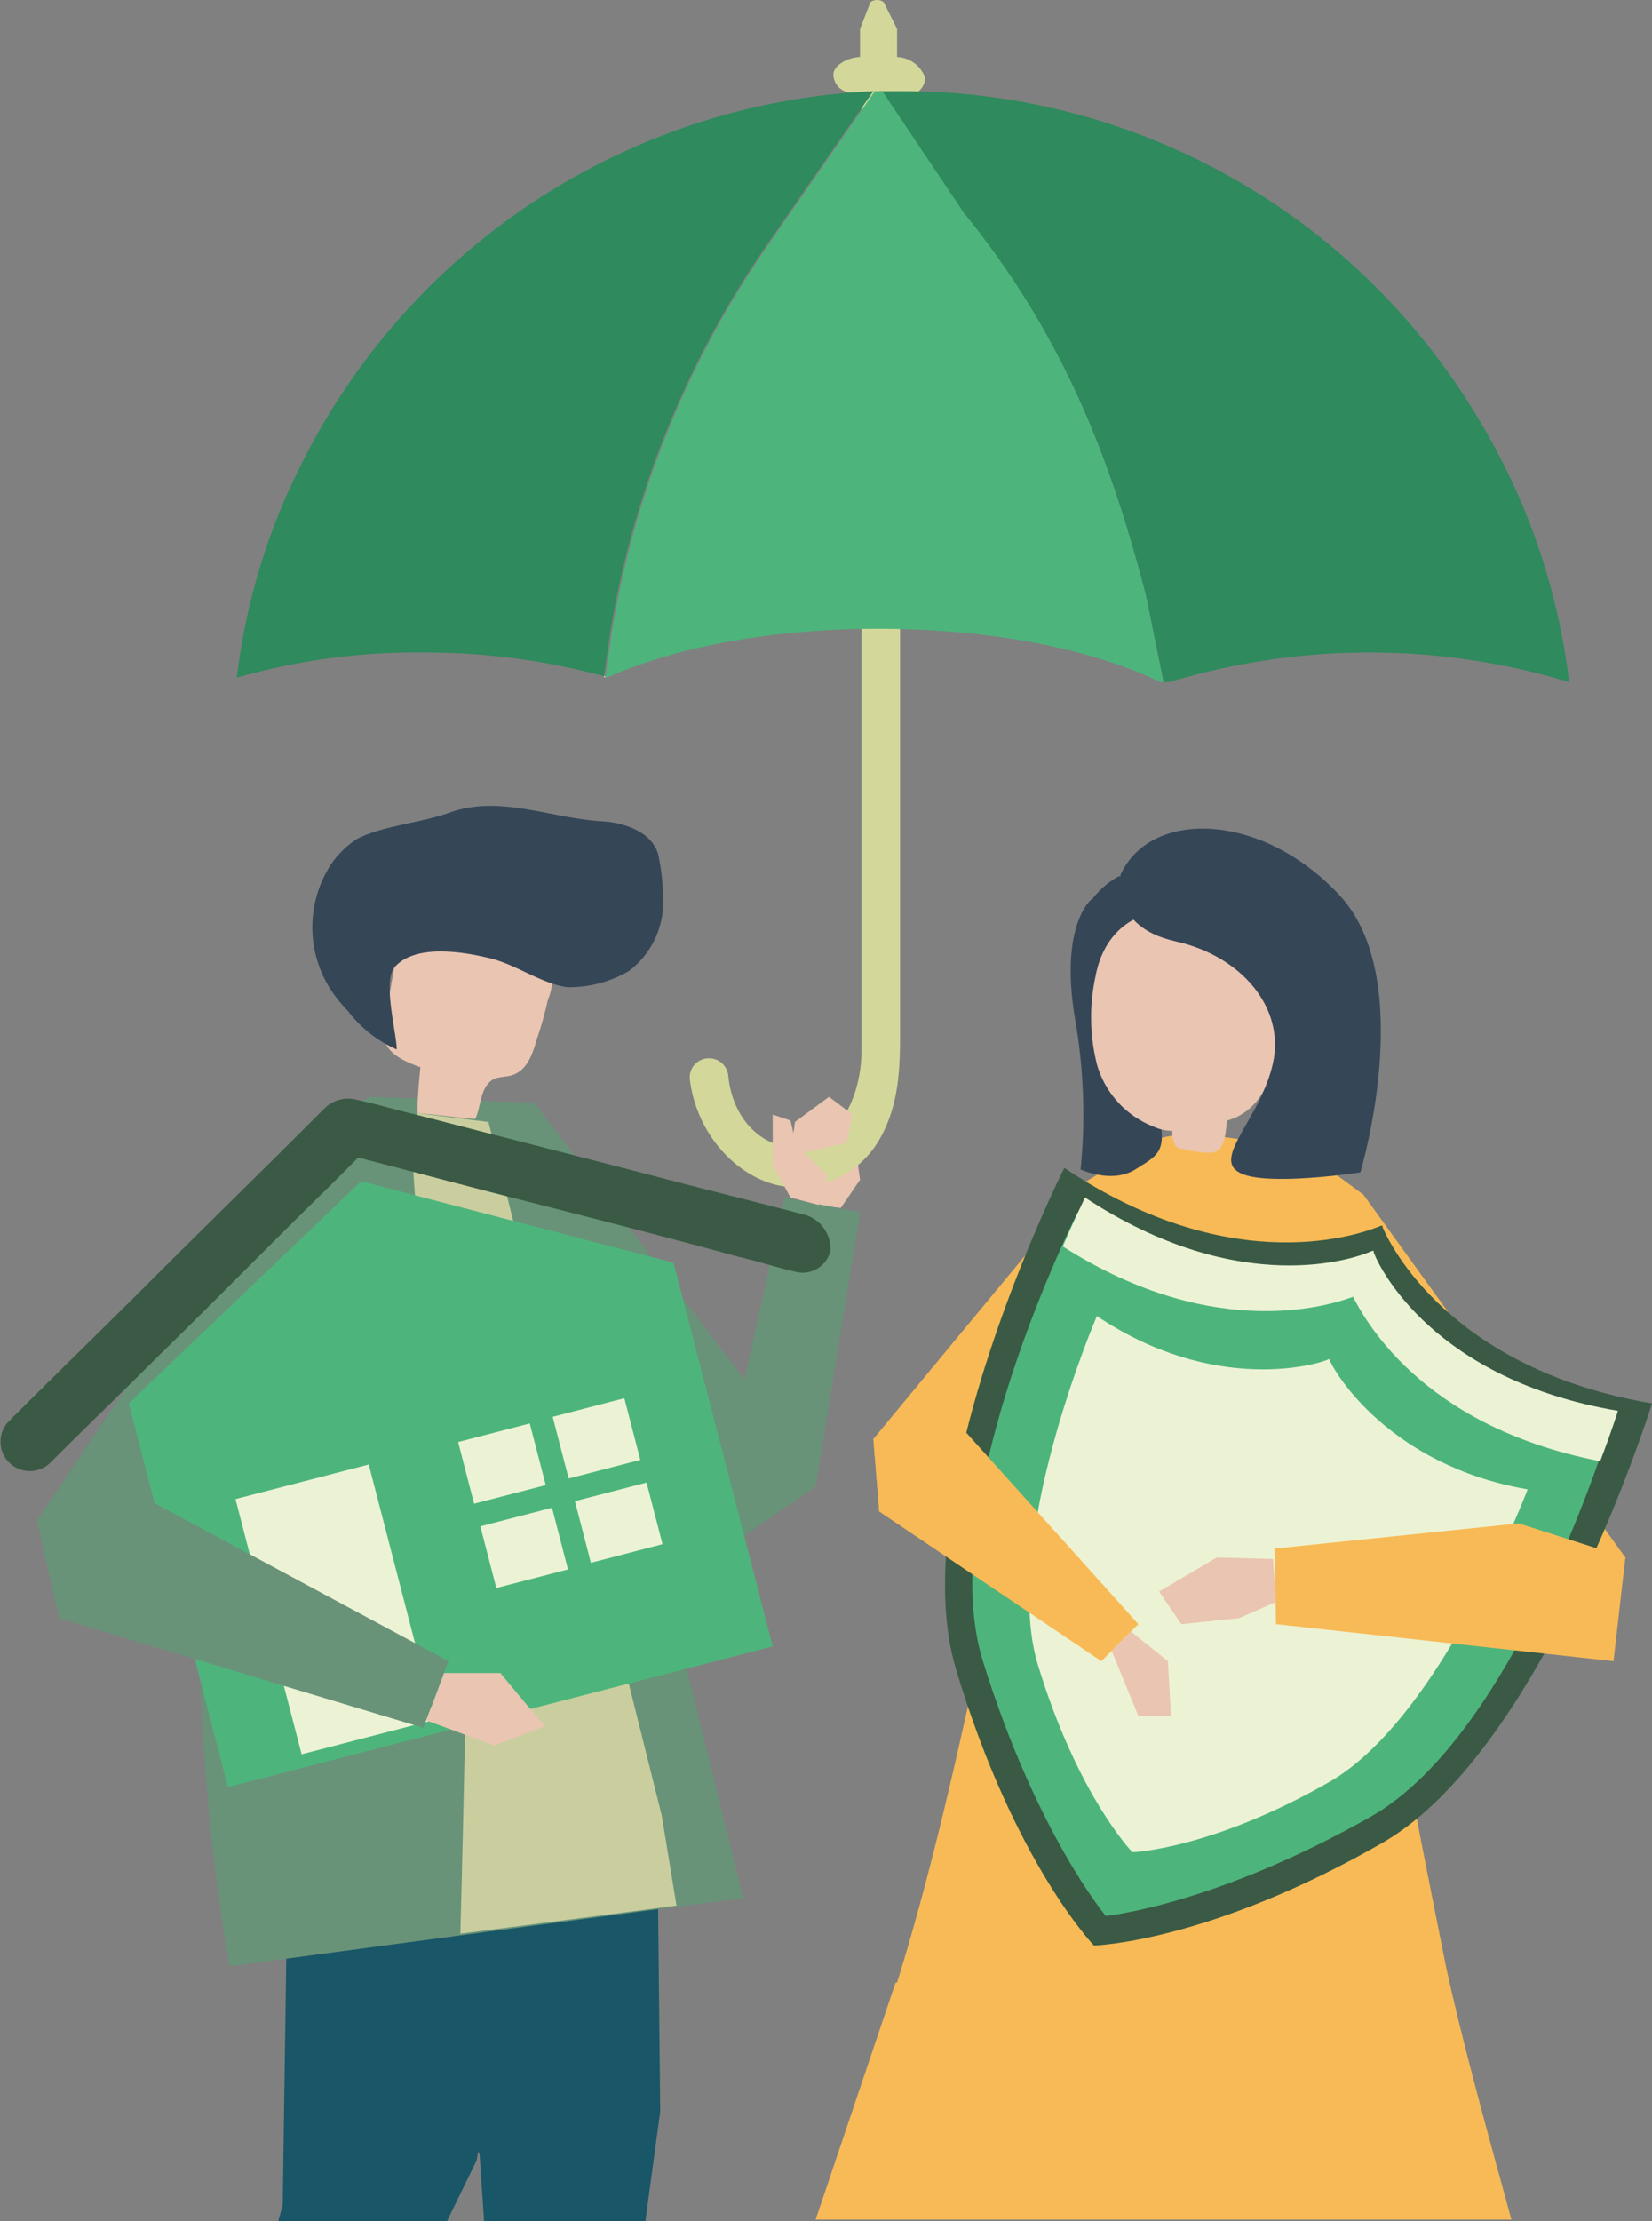 <svg xmlns="http://www.w3.org/2000/svg" width="111.6" height="149.95" viewBox="0 0 111.6 149.95">
  <rect x="0" y="0" width="111.6" height="149.95" fill="#808080" stroke="none"/>
  <g id="Insurance" transform="translate(-19.4 -0.05)">
    <g id="XMLID_133_">
      <path id="XMLID_44_" d="M95.9,77.9l-3.1,1.9L78.4,97.2l.4,4.9h6.7L97.7,82.9Z" fill="#f8ba56"/>
    </g>
    <path id="XMLID_57_" d="M117.1,132.9c-1.6-8-3.2-16-4.5-24.1-1.8-10.5-4.6-20.7-5.6-31.4-3.7,0-9.4-2.4-11.9,1.4-.1.1-.1.2-.2.3a25.569,25.569,0,0,0-1.1,2.4c-1.3,3.4-2.4,6.8-3.4,10.3-4,13.9-6.1,28.3-10.4,42.1h-.1l-5.4,16h47C120.5,146.2,118.4,138.8,117.1,132.9Z" fill="#f8ba56"/>
    <path id="XMLID_56_" d="M51.6,145.9l.1-.6.1.2.3,4.5H63l1-7.4-.3-28.9-9.2-1.4-3.2-.5-5.2-.3-3-.1-4.2,9.8-.4,27.7-.3,1.1H49.6Z" fill="#195667"/>
    <g id="XMLID_167_">
      <path id="XMLID_55_" d="M77.1,76.8l.4,2.9-1.3,1.9-2-.2L74,78l2.7-1.4Z" fill="#eac5b1"/>
    </g>
    <g id="XMLID_165_">
      <path id="XMLID_54_" d="M55.5,74.5,69.7,93.2l2.7-12.3,5.1,1-3,18.5-4.9,3.4L56.7,95.1Z" fill="#689379"/>
    </g>
    <g id="XMLID_163_">
      <path id="XMLID_53_" d="M107,77.4l4.5,3.3,17.7,24.5-.8,5.8h-8L102.7,87.3Z" fill="#f8ba56"/>
    </g>
    <g id="XMLID_161_">
      <path id="XMLID_52_" d="M55.5,74.5l-11.1-.4s-6.7,5.8-10.1,21c-3.5,15.4.6,37.7.6,37.7s29.8-4,34.7-4.6L62.1,97.7Z" fill="#689379"/>
    </g>
    <g id="XMLID_157_">
      <path id="XMLID_51_" d="M51.5,75.6c-1.3-.1-2.6-.3-3.9-.4,0-1,.1-2.1.2-3.1-1.1-.4-2.3-.9-2.5-2.1a2.079,2.079,0,0,1,.1-1.1c.3-1.5.5-2.9.8-4.4a4.424,4.424,0,0,1,.5-1.5A3.369,3.369,0,0,1,49,61.7a7.884,7.884,0,0,1,6.5,1.6,3.269,3.269,0,0,1,1.1,1.5,4.5,4.5,0,0,1-.2,2.8,23.348,23.348,0,0,1-.7,2.5c-.3,1-.6,2.1-1.6,2.5-.5.2-1.1.1-1.5.4C51.8,73.6,51.9,74.8,51.5,75.6Z" fill="#eac5b1"/>
    </g>
    <g id="XMLID_152_">
      <path id="XMLID_20_" d="M64.2,60.9a15.262,15.262,0,0,0-.3-3c-.3-1.6-2.2-2.3-3.8-2.4-3.5-.2-6.9-1.8-10.3-.6-1.9.7-4.6.9-6.3,1.8a6.173,6.173,0,0,0-1.8,1.8,7.776,7.776,0,0,0,0,8.3,9.832,9.832,0,0,0,1.2,1.5,8.318,8.318,0,0,0,3.3,2.6c0-1.1-1-4.7-.1-5.6,1.4-1.5,4.5-1,6.2-.6,1.9.4,3.5,1.7,5.4,2a8.009,8.009,0,0,0,4.2-1.1A5.825,5.825,0,0,0,64.2,60.9Z" fill="#354657"/>
    </g>
    <g id="XMLID_150_">
      <path id="XMLID_49_" d="M52.4,75.8l11.7,46.8,1,6.1-14.6,1.9s.6-22.4.4-25.4-2.4-9.4-2.7-16.4c-.2-4-1.5-11.3-.6-13.6Z" fill="#cace9f"/>
    </g>
    <g id="XMLID_146_">
      <path id="XMLID_48_" d="M93.1,60.8S91,62.5,92,68.7A37.294,37.294,0,0,1,92.4,79s2.1,1,3.7,0,2.1-1.2,1.6-3.7C97.1,72.8,96,60.7,96,60.7Z" fill="#354657"/>
    </g>
    <g id="XMLID_144_">
      <path id="XMLID_18_" d="M98.3,62.9a6.223,6.223,0,0,0-4.5,5.3,5.764,5.764,0,0,1-1.7-4.8A5.608,5.608,0,0,1,95,59.2a6.613,6.613,0,0,1,3.1,3.7Z" fill="#354657"/>
    </g>
    <g id="XMLID_139_">
      <path id="XMLID_9_" d="M93.4,66c1.2-6.5,9.3-5.3,11.6-.1,1.3,3,1,8.8-2.7,9.8-.1.6-.1,1.6-.6,2s-2,0-2.5-.1a.52.52,0,0,1-.4-.2,1.855,1.855,0,0,1-.2-1,3.079,3.079,0,0,1-1.3-.3,6.376,6.376,0,0,1-3.8-4.2A13.042,13.042,0,0,1,93.4,66Z" fill="#eac5b1"/>
    </g>
    <g id="XMLID_135_">
      <path id="XMLID_45_" d="M95.1,59.1s-.8,3.5,3.7,4.5,7.4,4.5,6.6,8.2-4.1,6.4-2.3,7.4c1.7,1,8.2,0,8.2,0s3.9-13-1.4-18.7S97.1,54.7,95.1,59.1Z" fill="#354657"/>
    </g>
    <g id="XMLID_131_">
      <path id="XMLID_43_" d="M131,94.8c-13.6-2.3-17.7-10.7-18.2-11.9v-.1h-.1c-1.2.5-9.9,3.8-21.4-3.9,0,0-11,21.8-7.3,33.9,3.9,13,9.3,18.6,9.3,18.6s7.8-.2,19.6-7C123.8,118,131,94.8,131,94.8Z" fill="#3a5a45"/>
    </g>
    <g id="XMLID_129_">
      <path id="XMLID_42_" d="M128.2,96.3c-12.4-2.1-16.1-9.6-16.5-10.7v-.1h-.1c-1.1.5-8.9,3.3-19.4-3.6,0,0-9.8,19.4-6.4,30.3,3.6,11.6,8.3,17.2,8.3,17.2s7.3-.7,17.9-6.7C121.9,117.1,128.2,96.3,128.2,96.3Z" fill="#4db57c"/>
    </g>
    <g id="XMLID_126_">
      <g id="XMLID_127_">
        <path id="XMLID_41_" d="M110.8,87.6h0c.1-.1.1,0,0,0,.6,1.1,4.3,8.7,16.7,11.1.8-2.1,1.2-3.4,1.2-3.4-12.4-2.1-16.1-9.6-16.5-10.7v-.1h-.1c-1.1.5-8.9,3.3-19.4-3.6,0,0-.6,1.2-1.5,3.3C101.7,90.9,109.7,88,110.8,87.6Z" fill="#ecf3d4"/>
      </g>
    </g>
    <g id="XMLID_124_">
      <path id="XMLID_40_" d="M122.6,100.6c-9.3-1.6-13.1-7.9-13.4-8.8h0c-.8.4-7.8,2.4-15.7-2.9,0,0-6.5,15.1-4,23.5,2.7,8.9,6.4,12.7,6.4,12.7s5.4-.2,13.4-4.8C116.8,115.9,122.6,100.6,122.6,100.6Z" fill="#ecf3d4"/>
    </g>
    <g id="XMLID_122_">
      <path id="XMLID_39_" d="M44.4,74.1,39.2,77,21.9,102.7l1.5,6.6,9.5-1.2Z" fill="#689379"/>
    </g>
    <g id="XMLID_120_">
      <path id="XMLID_38_" d="M71.6,111.2l-36.8,9.5L28.1,94.8l15.7-15,21.1,5.5Z" fill="#4db57c"/>
    </g>
    <g id="XMLID_118_">
      <path id="XMLID_37_" d="M73.9,82.1c-3.4-.9-6.7-1.7-10.1-2.6-5.4-1.4-10.9-2.8-16.3-4.2-1.3-.3-2.6-.7-4-1a2.257,2.257,0,0,0-2.2.6L40.2,76c-3.7,3.7-7.4,7.3-11.1,11-3,3-6,5.9-9,8.9a.1.1,0,0,1-.1.1,1.98,1.98,0,0,0,2.8,2.8c2.4-2.4,4.9-4.8,7.3-7.2,3.9-3.8,7.7-7.7,11.6-11.5l1.9-1.9c3.1.8,6.1,1.6,9.2,2.4,5.5,1.4,11,2.8,16.5,4.3,1.3.3,2.5.7,3.8,1a1.939,1.939,0,0,0,2.4-1.4A2.412,2.412,0,0,0,73.9,82.1Z" fill="#3a5a45"/>
    </g>
    <g id="XMLID_116_">
      <rect id="XMLID_36_" width="9.3" height="17.8" transform="matrix(0.968, -0.251, 0.251, 0.968, 35.308, 101.257)" fill="#ecf3d4"/>
    </g>
    <g id="XMLID_107_">
      <g id="XMLID_114_">
        <rect id="XMLID_35_" width="5" height="4.3" transform="matrix(0.968, -0.251, 0.251, 0.968, 50.348, 97.406)" fill="#ecf3d4"/>
      </g>
      <g id="XMLID_112_">
        <rect id="XMLID_34_" width="5" height="4.3" transform="matrix(0.968, -0.251, 0.251, 0.968, 56.736, 95.703)" fill="#ecf3d4"/>
      </g>
      <g id="XMLID_110_">
        <rect id="XMLID_33_" width="5" height="4.3" transform="matrix(0.968, -0.251, 0.251, 0.968, 51.85, 103.099)" fill="#ecf3d4"/>
      </g>
      <g id="XMLID_108_">
        <rect id="XMLID_32_" width="5" height="4.3" transform="matrix(0.968, -0.251, 0.251, 0.968, 58.237, 101.397)" fill="#ecf3d4"/>
      </g>
    </g>
    <g id="XMLID_105_">
      <path id="XMLID_31_" d="M21.9,102.7l6.4-2,21.4,11.5L48,116.7l-24.6-7.4Z" fill="#689379"/>
    </g>
    <g id="XMLID_103_">
      <path id="XMLID_28_" d="M49.4,113h3.8l3,3.6-3.4,1.3-4.6-1.7Z" fill="#eac5b1"/>
    </g>
    <g id="XMLID_101_">
      <path id="XMLID_25_" d="M129.2,105.2l-7.2-2.3-16.5,1.7.1,5.1,22.8,2.5Z" fill="#f8ba56"/>
    </g>
    <g id="XMLID_99_">
      <path id="XMLID_13_" d="M105.4,105.3l-3.8-.1-3.9,2.3,1.5,2.2,3.9-.4,2.5-1.1Z" fill="#eac5b1"/>
    </g>
    <g id="XMLID_94_">
      <g id="XMLID_97_">
        <path id="XMLID_12_" d="M80,3.9V2L79.1.2a.75.75,0,0,0-.9,0L77.5,2V3.9c-.7,0-1.8.5-1.8,1.2A1.24,1.24,0,0,0,77,6.3h.6V70.9c0,3.6-1.9,6.7-4.7,6.6-2.1-.1-4-1.9-4.3-4.8a1.3,1.3,0,0,0-1.3-1.2h0A1.283,1.283,0,0,0,66,72.9c.5,4.2,3.9,7.3,7.1,7.3A6.428,6.428,0,0,0,78.8,77c1.5-2.6,1.4-5.4,1.4-8.2V6.5h.4a1.24,1.24,0,0,0,1.3-1.2A2.1,2.1,0,0,0,80,3.9Z" fill="#d3d89a"/>
      </g>
      <g id="XMLID_95_" opacity="0.26">
        <path id="XMLID_11_" d="M80,40.1l-2.5-2.6V33.1H80Z" fill="#1a3151"/>
      </g>
    </g>
    <g id="XMLID_92_">
      <path id="XMLID_10_" d="M97.7,46.1c.1,0,.2.1.3.1s.3-.1.4-.1h-.7Z" fill="none"/>
    </g>
    <g id="XMLID_87_">
      <path id="XMLID_8_" d="M60.2,45.7l.4-2.8A64.034,64.034,0,0,1,71.4,16.3l7-10.1A45.558,45.558,0,0,0,39.7,31.5a43.19,43.19,0,0,0-4.3,14.3,43.937,43.937,0,0,1,12.5-1.7A46.405,46.405,0,0,1,60.2,45.7Z" fill="#2f8a5e"/>
    </g>
    <g id="XMLID_82_">
      <path id="XMLID_15_" d="M96.8,40.2,98,46.1h.4a46.563,46.563,0,0,1,27,0,44.446,44.446,0,0,0-6.2-17.9,45.279,45.279,0,0,0-38.9-22H78.8l5.6,8.2C91.4,22.8,94.5,31.4,96.8,40.2Z" fill="#2f8a5e"/>
    </g>
    <g id="XMLID_77_">
      <path id="XMLID_16_" d="M60.7,43l-.4,2.8h.1c4.7-2.1,11.2-3.3,18.3-3.3,7.5,0,14.3,1.3,19.1,3.6H98l-1.2-5.9c-2.3-8.8-5.4-17.3-12.3-25.8L79,6.2h-.5l-7,10.1A63.657,63.657,0,0,0,60.7,43Z" fill="#4db57c"/>
    </g>
    <g id="XMLID_63_">
      <path id="XMLID_6_" d="M60.2,45.7h0c0,.1.1.1.1,0C60.3,45.8,60.3,45.7,60.2,45.7Z" fill="#fff"/>
    </g>
    <g id="XMLID_30_">
      <path id="XMLID_5_" d="M78.4,97.2l6.3-.4,11.6,12.9-2.5,2.5-15-10.1Z" fill="#f8ba56"/>
    </g>
    <g id="XMLID_21_">
      <path id="XMLID_4_" d="M95.8,110.2l2.5,2,.2,3.7H96.3l-1.8-4.4Z" fill="#eac5b1"/>
    </g>
    <g id="XMLID_19_">
      <path id="XMLID_3_" d="M72.8,80.9l-1.2-2.2V75.3l1.2.4.4,1.7,2.1,2-.6,2Z" fill="#eac5b1"/>
    </g>
    <g id="XMLID_17_">
      <path id="XMLID_2_" d="M72.8,78.1l.3-2.3,2.3-1.7L77,75.3l-.4,1.9Z" fill="#eac5b1"/>
    </g>
    <path id="XMLID_1_" d="M51.7,145.2l-.1.7-2,4.1h2.5l-.3-4.5Z" fill="none"/>
  </g>
</svg>

